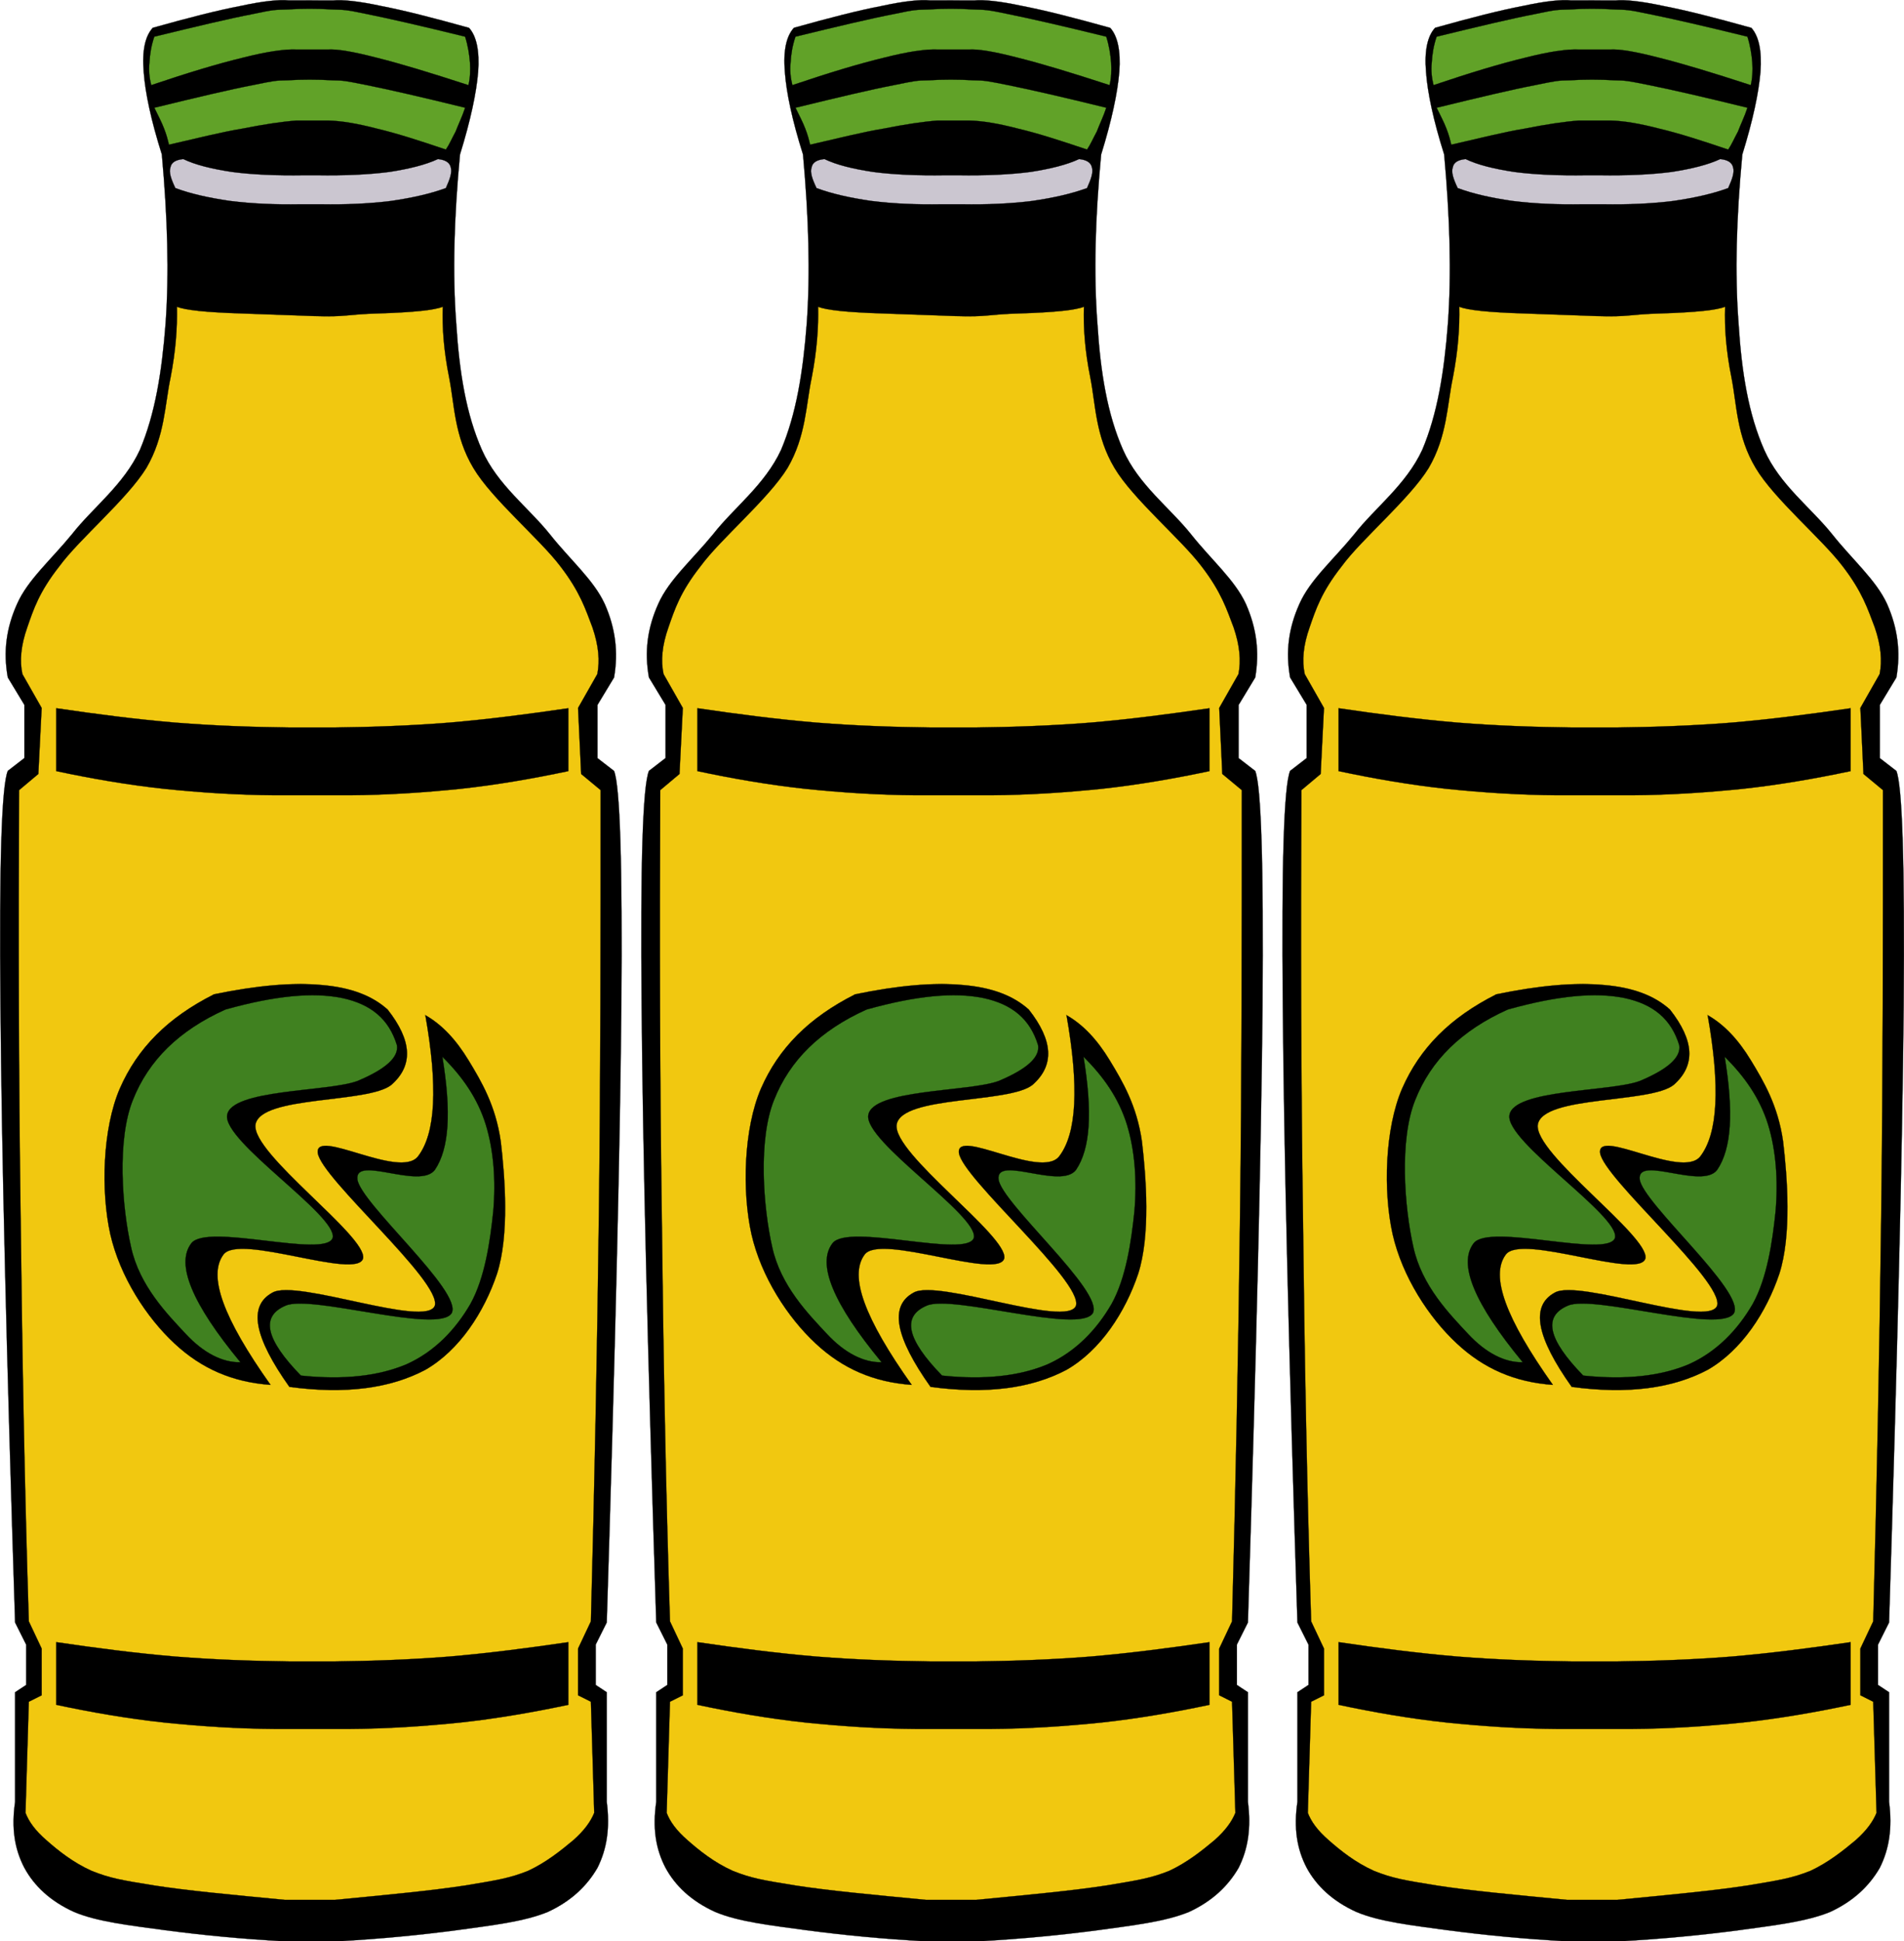 <svg width="383.64" xmlns="http://www.w3.org/2000/svg" viewBox="0 0 383.638 391.012" height="391.01" xmlns:xlink="http://www.w3.org/1999/xlink"><defs><path fill-rule="evenodd" stroke="#000" id="a" stroke-width=".036" d="m46.854.018c-1.476-.144-4.104.108-7.74.9-3.78.72-8.424 1.908-14.328 3.564-1.224 1.332-1.764 3.672-1.476 7.164.252 3.42 1.188 7.848 2.952 13.428.936 10.368 1.188 19.332.612 27.432-.612 8.03-1.728 14.796-4.176 20.592-2.628 5.688-7.704 9.432-11.05 13.716-3.384 4.14-7.2 7.416-8.928 11.34-1.764 3.924-2.268 7.776-1.512 11.952l2.7 4.464v8.64l-2.7 2.088c-1.01 2.448-1.404 15.05-1.188 38.23.18 23.293.972 56.2 2.376 100.23l1.8 3.6v6.553l-1.8 1.188v17.82c-.612 4.248-.108 7.633 1.512 10.729 1.584 2.916 4.176 5.398 8.06 7.164 3.816 1.619 9.108 2.195 14.904 2.988 5.76.756 12.1 1.402 19.404 1.799h8.496c7.2-.396 13.607-1.043 19.368-1.799 5.688-.793 10.979-1.369 14.903-2.988 3.816-1.766 6.372-4.248 8.06-7.164 1.548-3.096 2.052-6.48 1.512-10.729v-17.82l-1.8-1.188v-6.553l1.8-3.6c1.368-44.03 2.16-76.932 2.376-100.22.18-23.18-.216-35.783-1.188-38.23l-2.7-2.088v-8.64l2.7-4.464c.72-4.176.216-8.03-1.513-11.952-1.8-3.924-5.651-7.2-8.928-11.34-3.42-4.284-8.532-8.03-11.05-13.716-2.557-5.796-3.672-12.564-4.176-20.592-.612-8.1-.36-17.06.611-27.432 1.729-5.58 2.664-10.01 2.952-13.428.252-3.492-.288-5.832-1.476-7.164-5.94-1.656-10.584-2.844-14.328-3.564-3.672-.792-6.3-1.044-7.74-.9z" stroke-miterlimit="10"/><path fill="#61a228" fill-rule="evenodd" stroke="#000" id="b" stroke-width=".036" d="m48.11 8.01c-1.872-.072-4.716.324-8.676 1.332-4.03.972-8.82 2.412-14.904 4.464-.288-1.152-.432-2.376-.288-3.672.072-1.332.288-2.736.792-4.212 7.092-1.728 12.24-2.952 15.984-3.672 3.528-.756 3.6-.684 5.76-.756 2.124-.144 4.86-.144 7.092 0 2.052.072 2.16 0 5.76.756 3.564.72 8.929 1.944 15.948 3.672.468 1.476.685 2.88.792 4.212.072 1.296.036 2.52-.252 3.672-6.3-2.052-11.05-3.492-14.939-4.464-3.889-1.01-6.372-1.404-7.849-1.332z" stroke-miterlimit="10"/><path fill="#61a228" fill-rule="evenodd" stroke="#000" id="c" stroke-width=".036" d="m48.11 19.566c-2.376.18-5.22.612-8.676 1.296-3.492.576-7.452 1.584-12.02 2.628-.18-.792-.396-1.62-.792-2.628-.396-1.044-.972-2.124-1.584-3.384 7.092-1.728 12.24-2.952 15.984-3.672 3.528-.72 3.6-.756 5.76-.792 2.124-.144 4.86-.144 7.092 0 2.052.036 2.16.072 5.76.792 3.564.72 8.929 1.944 15.948 3.672-.468 1.44-1.116 2.736-1.548 3.888-.612 1.116-1.01 2.088-1.584 2.916-4.356-1.476-8.06-2.664-11.268-3.42-3.168-.828-5.832-1.26-7.849-1.296z" stroke-miterlimit="10"/><path fill="#cbc6d0" fill-rule="evenodd" stroke="#000" id="d" stroke-width=".036" d="m48.87 33.17c-4.356.072-8.06-.108-11.52-.54-3.456-.504-6.372-1.152-8.892-2.088-.72-1.512-1.08-2.592-.792-3.384.144-.828.936-1.224 2.088-1.332 1.944.936 4.572 1.584 7.884 2.088 3.24.432 7.164.612 11.772.54h2.088c4.536.072 8.46-.108 11.772-.54 3.239-.504 5.868-1.152 7.884-2.088 1.116.108 1.908.504 2.088 1.332.252.792-.108 1.872-.792 3.384-2.556.936-5.472 1.584-8.892 2.088-3.492.432-7.2.612-11.521.54z" stroke-miterlimit="10"/><path fill="#f1c810" fill-rule="evenodd" stroke="#000" id="e" stroke-width=".036" d="m46.28 308.86c-9-.863-15.948-1.512-21.24-2.34-5.364-.863-7.236-1.188-10.188-2.375-3.06-1.369-5.508-3.348-7.344-4.969-1.872-1.619-2.88-3.061-3.42-4.463l.54-18.07 2.088-1.045v-7.596l-2.088-4.428c-.684-21.637-1.08-43.31-1.332-65.988-.324-22.752-.36-45.43-.252-69.16l3.132-2.628.54-10.729-3.132-5.508c-.468-2.16-.252-4.644.792-7.596 1.01-2.916 1.908-5.724 5.22-9.936 3.24-4.428 11.02-10.908 14.15-15.984 3.02-5.184 2.988-10.26 3.924-14.652.864-4.464 1.116-8.172 1.044-11.556 1.332.54 4.68.9 10.224 1.08l12.06.432c5.544.18 5.148-.288 10.729-.432 5.508-.18 8.892-.54 10.224-1.08-.108 3.384.144 7.092 1.044 11.556.864 4.392.828 9.468 3.924 14.652 3.02 5.076 10.8 11.556 14.15 15.984 3.239 4.212 4.104 7.02 5.22 9.936 1.01 2.952 1.224 5.436.792 7.596l-3.132 5.508.504 10.728 3.168 2.628c0 23.724 0 46.4-.288 69.16-.288 22.68-.72 44.35-1.296 65.988l-2.088 4.428v7.596l2.088 1.045.54 18.07c-.576 1.402-1.584 2.844-3.42 4.463-1.944 1.621-4.393 3.6-7.344 4.969-2.988 1.188-5 1.512-10.225 2.375-5.364.828-12.204 1.477-21.2 2.34z" stroke-miterlimit="10"/><path fill-rule="evenodd" stroke="#000" id="f" stroke-width=".036" d="m44.694 129.26c-6.156-.036-12.13-.432-18.07-1.044-5.976-.648-11.772-1.656-17.532-2.88v-10.224c6.588.972 12.996 1.8 19.368 2.34 6.372.504 12.42.72 18.576.792h7.344c6.084-.072 12.24-.288 18.612-.792 6.336-.54 12.744-1.368 19.368-2.34v10.224c-5.796 1.224-11.592 2.232-17.532 2.88-5.976.612-11.952 1.01-18.07 1.044z" stroke-miterlimit="10"/><path fill-rule="evenodd" stroke="#000" id="g" stroke-width=".036" d="m44.694 281.07c-6.156-.037-12.13-.432-18.07-1.045-5.976-.646-11.772-1.656-17.532-2.879v-10.189c6.588.973 12.996 1.801 19.368 2.342 6.372.504 12.42.719 18.576.791h7.344c6.084-.072 12.24-.287 18.612-.791 6.336-.541 12.744-1.369 19.368-2.342v10.189c-5.796 1.223-11.592 2.232-17.532 2.879-5.976.613-11.952 1.01-18.07 1.045z" stroke-miterlimit="10"/><path fill-rule="evenodd" stroke="#000" id="h" stroke-width=".036" d="m34.758 161.62c-7.524 3.781-12.456 8.748-15.336 15.336-2.808 6.518-3.096 16.67-1.548 23.652 1.584 6.949 5.904 13.572 10.44 17.785 4.392 4.104 9.468 6.299 15.624 6.732-7.668-10.801-10.224-17.713-7.668-21.17 2.52-3.527 21.708 4.178 22.716.613.72-3.6-18.216-17.06-17.496-21.781.864-4.752 18.324-3.383 22.1-6.443 3.601-3.168 3.349-7.199-.611-12.24-2.521-2.268-6.01-3.6-10.765-3.996-4.752-.431-10.476.073-17.46 1.512z" stroke-miterlimit="10"/><path fill-rule="evenodd" stroke="#000" id="i" stroke-width=".036" d="m69.1 165.01c2.664 1.512 4.968 3.924 7.06 7.381 2.052 3.383 4.392 7.307 5.22 13.176.685 5.795 1.404 15.227-.611 21.492-2.089 6.227-6.12 12.455-11.664 15.623-5.725 3.02-12.96 3.996-22.1 2.771-5.724-8.06-6.768-13.176-2.736-15.336 3.96-2.23 25.02 5.832 26.388 2.125 1.08-3.996-18.504-20.701-19.04-24.84-.468-4.068 13.248 4.283 16.271.611 2.915-3.743 3.275-11.411 1.224-23z" stroke-miterlimit="10"/><path fill="#408120" fill-rule="evenodd" stroke="#000" id="j" stroke-width=".036" d="m36.594 164.1c-7.524 3.385-12.492 8.244-15.05 14.725-2.592 6.443-1.764 17.424-.288 23.904 1.368 6.299 5.904 10.908 8.892 14.11 2.88 3.096 5.976 4.68 8.892 4.607-7.884-9.539-10.548-15.982-7.992-19.332 2.556-3.383 21.888 2.521 23-.898.827-3.602-17.856-15.625-17.17-19.945.648-4.248 16.452-3.779 21.17-5.543 4.572-1.908 6.769-3.852 6.444-5.832-1.296-4.248-4.212-6.66-8.892-7.668-4.751-.972-10.907-.396-19.01 1.871z" stroke-miterlimit="10"/><path fill="#408120" fill-rule="evenodd" stroke="#000" id="k" stroke-width=".036" d="m71.874 171.77c3.24 3.205 5.725 6.732 7.06 11.02 1.296 4.213 1.655 9.109 1.224 14.11-.504 4.896-1.368 10.836-3.708 15.05-2.412 4.178-5.832 7.777-10.404 9.828-4.607 1.945-10.332 2.557-17.17 1.836-5.76-5.902-6.588-9.646-2.484-11.375 4.176-1.836 24.84 4.68 27 1.225 1.872-3.492-14.903-17.93-15.336-21.781-.396-3.924 10.152 1.729 12.601-1.512 2.338-3.455 2.699-9.359 1.222-18.397z" stroke-miterlimit="10"/></defs><g transform="matrix(1.239 0 0 1.239.071.048)"><use xlink:href="#a"/><use xlink:href="#b"/><use xlink:href="#c"/><use xlink:href="#d"/><use xlink:href="#e"/><use xlink:href="#f"/><use xlink:href="#g"/><use xlink:href="#h"/><use xlink:href="#i"/><use xlink:href="#j"/><use xlink:href="#k"/></g><g transform="matrix(1.239 0 0 1.239 129.26.048)"><use xlink:href="#a"/><use xlink:href="#b"/><use xlink:href="#c"/><use xlink:href="#d"/><use xlink:href="#e"/><use xlink:href="#f"/><use xlink:href="#g"/><use xlink:href="#h"/><use xlink:href="#i"/><use xlink:href="#j"/><use xlink:href="#k"/></g><g transform="matrix(1.239 0 0 1.239 258.45.048)"><use xlink:href="#a"/><use xlink:href="#b"/><use xlink:href="#c"/><use xlink:href="#d"/><use xlink:href="#e"/><use xlink:href="#f"/><use xlink:href="#g"/><use xlink:href="#h"/><use xlink:href="#i"/><use xlink:href="#j"/><use xlink:href="#k"/></g></svg>